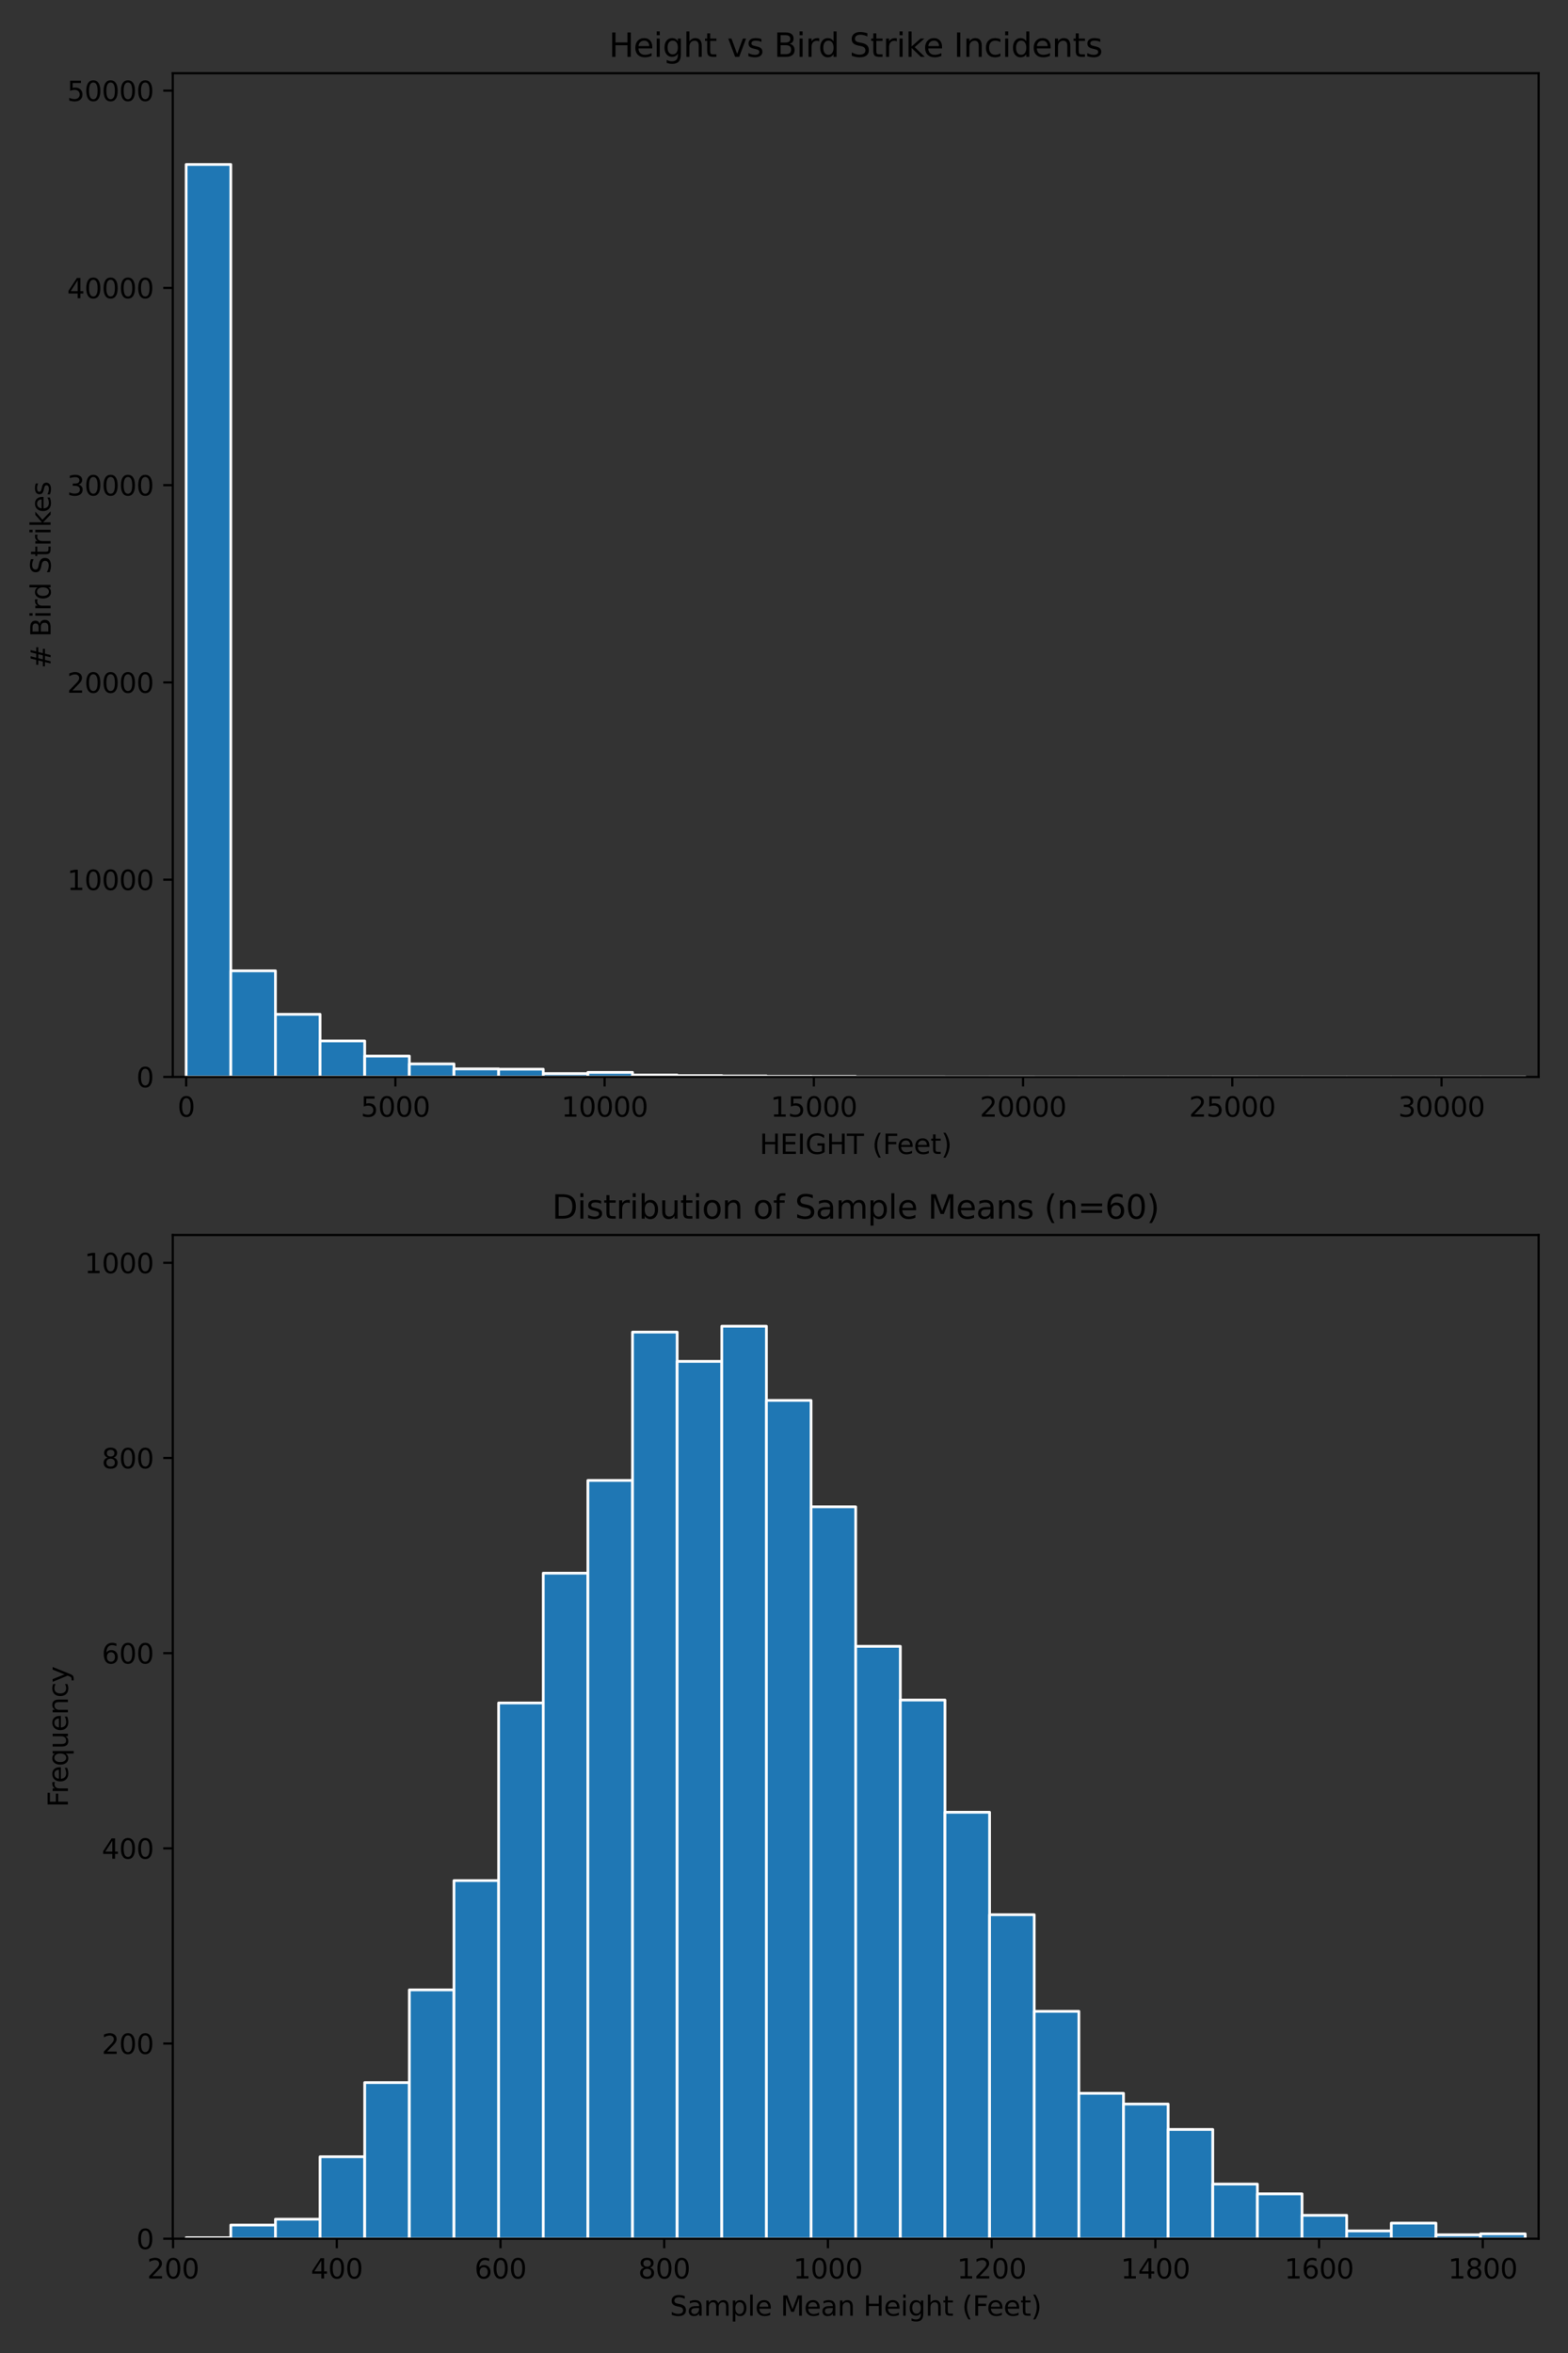 <?xml version="1.0" encoding="utf-8" standalone="no"?>
<!DOCTYPE svg PUBLIC "-//W3C//DTD SVG 1.1//EN"
  "http://www.w3.org/Graphics/SVG/1.1/DTD/svg11.dtd">
<svg xmlns:xlink="http://www.w3.org/1999/xlink" width="576pt" height="864pt" viewBox="0 0 576 864" xmlns="http://www.w3.org/2000/svg" version="1.1">
 <rect x="0" y="0" width="576" height="864" fill="#333333" stroke="none"/>
 <defs>
  <style type="text/css">*{stroke-linejoin: round; stroke-linecap: butt}</style>
 </defs>
 <g id="figure_1">
  <g id="patch_1">
   <path d="M 0 864 
L 576 864 
L 576 0 
L 0 0 
L 0 864 
z
" style="fill: none"/>
  </g>
  <g id="axes_1">
   <g id="patch_2">
    <path d="M 63.47 395.44 
L 565.2 395.44 
L 565.2 26.88 
L 63.47 26.88 
L 63.47 395.44 
z
" style="fill: none"/>
   </g>
   <g id="patch_3">
    <path d="M 68.389 395.44 
L 84.785 395.44 
L 84.785 60.385 
L 68.389 60.385 
z
" clip-path="url(#pee98571f02)" style="fill: #1f77b4; stroke: #ffffff; stroke-linejoin: miter"/>
   </g>
   <g id="patch_4">
    <path d="M 84.785 395.44 
L 101.182 395.44 
L 101.182 356.48 
L 84.785 356.48 
z
" clip-path="url(#pee98571f02)" style="fill: #1f77b4; stroke: #ffffff; stroke-linejoin: miter"/>
   </g>
   <g id="patch_5">
    <path d="M 101.182 395.44 
L 117.578 395.44 
L 117.578 372.436 
L 101.182 372.436 
z
" clip-path="url(#pee98571f02)" style="fill: #1f77b4; stroke: #ffffff; stroke-linejoin: miter"/>
   </g>
   <g id="patch_6">
    <path d="M 117.578 395.44 
L 133.975 395.44 
L 133.975 382.229 
L 117.578 382.229 
z
" clip-path="url(#pee98571f02)" style="fill: #1f77b4; stroke: #ffffff; stroke-linejoin: miter"/>
   </g>
   <g id="patch_7">
    <path d="M 133.975 395.44 
L 150.371 395.44 
L 150.371 387.791 
L 133.975 387.791 
z
" clip-path="url(#pee98571f02)" style="fill: #1f77b4; stroke: #ffffff; stroke-linejoin: miter"/>
   </g>
   <g id="patch_8">
    <path d="M 150.371 395.44 
L 166.767 395.44 
L 166.767 390.66 
L 150.371 390.66 
z
" clip-path="url(#pee98571f02)" style="fill: #1f77b4; stroke: #ffffff; stroke-linejoin: miter"/>
   </g>
   <g id="patch_9">
    <path d="M 166.767 395.44 
L 183.164 395.44 
L 183.164 392.492 
L 166.767 392.492 
z
" clip-path="url(#pee98571f02)" style="fill: #1f77b4; stroke: #ffffff; stroke-linejoin: miter"/>
   </g>
   <g id="patch_10">
    <path d="M 183.164 395.44 
L 199.56 395.44 
L 199.56 392.593 
L 183.164 392.593 
z
" clip-path="url(#pee98571f02)" style="fill: #1f77b4; stroke: #ffffff; stroke-linejoin: miter"/>
   </g>
   <g id="patch_11">
    <path d="M 199.56 395.44 
L 215.957 395.44 
L 215.957 394.209 
L 199.56 394.209 
z
" clip-path="url(#pee98571f02)" style="fill: #1f77b4; stroke: #ffffff; stroke-linejoin: miter"/>
   </g>
   <g id="patch_12">
    <path d="M 215.957 395.44 
L 232.353 395.44 
L 232.353 393.774 
L 215.957 393.774 
z
" clip-path="url(#pee98571f02)" style="fill: #1f77b4; stroke: #ffffff; stroke-linejoin: miter"/>
   </g>
   <g id="patch_13">
    <path d="M 232.353 395.44 
L 248.749 395.44 
L 248.749 394.737 
L 232.353 394.737 
z
" clip-path="url(#pee98571f02)" style="fill: #1f77b4; stroke: #ffffff; stroke-linejoin: miter"/>
   </g>
   <g id="patch_14">
    <path d="M 248.749 395.44 
L 265.146 395.44 
L 265.146 394.947 
L 248.749 394.947 
z
" clip-path="url(#pee98571f02)" style="fill: #1f77b4; stroke: #ffffff; stroke-linejoin: miter"/>
   </g>
   <g id="patch_15">
    <path d="M 265.146 395.44 
L 281.542 395.44 
L 281.542 395.078 
L 265.146 395.078 
z
" clip-path="url(#pee98571f02)" style="fill: #1f77b4; stroke: #ffffff; stroke-linejoin: miter"/>
   </g>
   <g id="patch_16">
    <path d="M 281.542 395.44 
L 297.939 395.44 
L 297.939 395.215 
L 281.542 395.215 
z
" clip-path="url(#pee98571f02)" style="fill: #1f77b4; stroke: #ffffff; stroke-linejoin: miter"/>
   </g>
   <g id="patch_17">
    <path d="M 297.939 395.44 
L 314.335 395.44 
L 314.335 395.259 
L 297.939 395.259 
z
" clip-path="url(#pee98571f02)" style="fill: #1f77b4; stroke: #ffffff; stroke-linejoin: miter"/>
   </g>
   <g id="patch_18">
    <path d="M 314.335 395.44 
L 330.731 395.44 
L 330.731 395.397 
L 314.335 395.397 
z
" clip-path="url(#pee98571f02)" style="fill: #1f77b4; stroke: #ffffff; stroke-linejoin: miter"/>
   </g>
   <g id="patch_19">
    <path d="M 330.731 395.44 
L 347.128 395.44 
L 347.128 395.397 
L 330.731 395.397 
z
" clip-path="url(#pee98571f02)" style="fill: #1f77b4; stroke: #ffffff; stroke-linejoin: miter"/>
   </g>
   <g id="patch_20">
    <path d="M 347.128 395.44 
L 363.524 395.44 
L 363.524 395.418 
L 347.128 395.418 
z
" clip-path="url(#pee98571f02)" style="fill: #1f77b4; stroke: #ffffff; stroke-linejoin: miter"/>
   </g>
   <g id="patch_21">
    <path d="M 363.524 395.44 
L 379.921 395.44 
L 379.921 395.411 
L 363.524 395.411 
z
" clip-path="url(#pee98571f02)" style="fill: #1f77b4; stroke: #ffffff; stroke-linejoin: miter"/>
   </g>
   <g id="patch_22">
    <path d="M 379.921 395.44 
L 396.317 395.44 
L 396.317 395.433 
L 379.921 395.433 
z
" clip-path="url(#pee98571f02)" style="fill: #1f77b4; stroke: #ffffff; stroke-linejoin: miter"/>
   </g>
   <g id="patch_23">
    <path d="M 396.317 395.44 
L 412.713 395.44 
L 412.713 395.433 
L 396.317 395.433 
z
" clip-path="url(#pee98571f02)" style="fill: #1f77b4; stroke: #ffffff; stroke-linejoin: miter"/>
   </g>
   <g id="patch_24">
    <path d="M 412.713 395.44 
L 429.11 395.44 
L 429.11 395.433 
L 412.713 395.433 
z
" clip-path="url(#pee98571f02)" style="fill: #1f77b4; stroke: #ffffff; stroke-linejoin: miter"/>
   </g>
   <g id="patch_25">
    <path d="M 429.11 395.44 
L 445.506 395.44 
L 445.506 395.44 
L 429.11 395.44 
z
" clip-path="url(#pee98571f02)" style="fill: #1f77b4; stroke: #ffffff; stroke-linejoin: miter"/>
   </g>
   <g id="patch_26">
    <path d="M 445.506 395.44 
L 461.903 395.44 
L 461.903 395.426 
L 445.506 395.426 
z
" clip-path="url(#pee98571f02)" style="fill: #1f77b4; stroke: #ffffff; stroke-linejoin: miter"/>
   </g>
   <g id="patch_27">
    <path d="M 461.903 395.44 
L 478.299 395.44 
L 478.299 395.44 
L 461.903 395.44 
z
" clip-path="url(#pee98571f02)" style="fill: #1f77b4; stroke: #ffffff; stroke-linejoin: miter"/>
   </g>
   <g id="patch_28">
    <path d="M 478.299 395.44 
L 494.695 395.44 
L 494.695 395.44 
L 478.299 395.44 
z
" clip-path="url(#pee98571f02)" style="fill: #1f77b4; stroke: #ffffff; stroke-linejoin: miter"/>
   </g>
   <g id="patch_29">
    <path d="M 494.695 395.44 
L 511.092 395.44 
L 511.092 395.44 
L 494.695 395.44 
z
" clip-path="url(#pee98571f02)" style="fill: #1f77b4; stroke: #ffffff; stroke-linejoin: miter"/>
   </g>
   <g id="patch_30">
    <path d="M 511.092 395.44 
L 527.488 395.44 
L 527.488 395.433 
L 511.092 395.433 
z
" clip-path="url(#pee98571f02)" style="fill: #1f77b4; stroke: #ffffff; stroke-linejoin: miter"/>
   </g>
   <g id="patch_31">
    <path d="M 527.488 395.44 
L 543.885 395.44 
L 543.885 395.433 
L 527.488 395.433 
z
" clip-path="url(#pee98571f02)" style="fill: #1f77b4; stroke: #ffffff; stroke-linejoin: miter"/>
   </g>
   <g id="patch_32">
    <path d="M 543.885 395.44 
L 560.281 395.44 
L 560.281 395.433 
L 543.885 395.433 
z
" clip-path="url(#pee98571f02)" style="fill: #1f77b4; stroke: #ffffff; stroke-linejoin: miter"/>
   </g>
   <g id="matplotlib.axis_1">
    <g id="xtick_1">
     <g id="line2d_1">
      <defs>
       <path id="mdfc1226ad2" d="M 0 0 
L 0 3.5 
" style="stroke: #000000; stroke-width: 0.8"/>
      </defs>
      <g>
       <use xlink:href="#mdfc1226ad2" x="68.389" y="395.44" style="stroke: #000000; stroke-width: 0.8"/>
      </g>
     </g>
     <g id="text_1">
      <!-- 0 -->
      <g transform="translate(65.208 410.038) scale(0.1 -0.1)">
       <defs>
        <path id="DejaVuSans-30" d="M 2034 4250 
Q 1547 4250 1301 3770 
Q 1056 3291 1056 2328 
Q 1056 1369 1301 889 
Q 1547 409 2034 409 
Q 2525 409 2770 889 
Q 3016 1369 3016 2328 
Q 3016 3291 2770 3770 
Q 2525 4250 2034 4250 
z
M 2034 4750 
Q 2819 4750 3233 4129 
Q 3647 3509 3647 2328 
Q 3647 1150 3233 529 
Q 2819 -91 2034 -91 
Q 1250 -91 836 529 
Q 422 1150 422 2328 
Q 422 3509 836 4129 
Q 1250 4750 2034 4750 
z
" transform="scale(0.016)"/>
       </defs>
       <use xlink:href="#DejaVuSans-30"/>
      </g>
     </g>
    </g>
    <g id="xtick_2">
     <g id="line2d_2">
      <g>
       <use xlink:href="#mdfc1226ad2" x="145.247" y="395.44" style="stroke: #000000; stroke-width: 0.8"/>
      </g>
     </g>
     <g id="text_2">
      <!-- 5000 -->
      <g transform="translate(132.522 410.038) scale(0.1 -0.1)">
       <defs>
        <path id="DejaVuSans-35" d="M 691 4666 
L 3169 4666 
L 3169 4134 
L 1269 4134 
L 1269 2991 
Q 1406 3038 1543 3061 
Q 1681 3084 1819 3084 
Q 2600 3084 3056 2656 
Q 3513 2228 3513 1497 
Q 3513 744 3044 326 
Q 2575 -91 1722 -91 
Q 1428 -91 1123 -41 
Q 819 9 494 109 
L 494 744 
Q 775 591 1075 516 
Q 1375 441 1709 441 
Q 2250 441 2565 725 
Q 2881 1009 2881 1497 
Q 2881 1984 2565 2268 
Q 2250 2553 1709 2553 
Q 1456 2553 1204 2497 
Q 953 2441 691 2322 
L 691 4666 
z
" transform="scale(0.016)"/>
       </defs>
       <use xlink:href="#DejaVuSans-35"/>
       <use xlink:href="#DejaVuSans-30" transform="translate(63.623 0)"/>
       <use xlink:href="#DejaVuSans-30" transform="translate(127.246 0)"/>
       <use xlink:href="#DejaVuSans-30" transform="translate(190.869 0)"/>
      </g>
     </g>
    </g>
    <g id="xtick_3">
     <g id="line2d_3">
      <g>
       <use xlink:href="#mdfc1226ad2" x="222.105" y="395.44" style="stroke: #000000; stroke-width: 0.8"/>
      </g>
     </g>
     <g id="text_3">
      <!-- 10000 -->
      <g transform="translate(206.199 410.038) scale(0.1 -0.1)">
       <defs>
        <path id="DejaVuSans-31" d="M 794 531 
L 1825 531 
L 1825 4091 
L 703 3866 
L 703 4441 
L 1819 4666 
L 2450 4666 
L 2450 531 
L 3481 531 
L 3481 0 
L 794 0 
L 794 531 
z
" transform="scale(0.016)"/>
       </defs>
       <use xlink:href="#DejaVuSans-31"/>
       <use xlink:href="#DejaVuSans-30" transform="translate(63.623 0)"/>
       <use xlink:href="#DejaVuSans-30" transform="translate(127.246 0)"/>
       <use xlink:href="#DejaVuSans-30" transform="translate(190.869 0)"/>
       <use xlink:href="#DejaVuSans-30" transform="translate(254.492 0)"/>
      </g>
     </g>
    </g>
    <g id="xtick_4">
     <g id="line2d_4">
      <g>
       <use xlink:href="#mdfc1226ad2" x="298.963" y="395.44" style="stroke: #000000; stroke-width: 0.8"/>
      </g>
     </g>
     <g id="text_4">
      <!-- 15000 -->
      <g transform="translate(283.057 410.038) scale(0.1 -0.1)">
       <use xlink:href="#DejaVuSans-31"/>
       <use xlink:href="#DejaVuSans-35" transform="translate(63.623 0)"/>
       <use xlink:href="#DejaVuSans-30" transform="translate(127.246 0)"/>
       <use xlink:href="#DejaVuSans-30" transform="translate(190.869 0)"/>
       <use xlink:href="#DejaVuSans-30" transform="translate(254.492 0)"/>
      </g>
     </g>
    </g>
    <g id="xtick_5">
     <g id="line2d_5">
      <g>
       <use xlink:href="#mdfc1226ad2" x="375.822" y="395.44" style="stroke: #000000; stroke-width: 0.8"/>
      </g>
     </g>
     <g id="text_5">
      <!-- 20000 -->
      <g transform="translate(359.915 410.038) scale(0.1 -0.1)">
       <defs>
        <path id="DejaVuSans-32" d="M 1228 531 
L 3431 531 
L 3431 0 
L 469 0 
L 469 531 
Q 828 903 1448 1529 
Q 2069 2156 2228 2338 
Q 2531 2678 2651 2914 
Q 2772 3150 2772 3378 
Q 2772 3750 2511 3984 
Q 2250 4219 1831 4219 
Q 1534 4219 1204 4116 
Q 875 4013 500 3803 
L 500 4441 
Q 881 4594 1212 4672 
Q 1544 4750 1819 4750 
Q 2544 4750 2975 4387 
Q 3406 4025 3406 3419 
Q 3406 3131 3298 2873 
Q 3191 2616 2906 2266 
Q 2828 2175 2409 1742 
Q 1991 1309 1228 531 
z
" transform="scale(0.016)"/>
       </defs>
       <use xlink:href="#DejaVuSans-32"/>
       <use xlink:href="#DejaVuSans-30" transform="translate(63.623 0)"/>
       <use xlink:href="#DejaVuSans-30" transform="translate(127.246 0)"/>
       <use xlink:href="#DejaVuSans-30" transform="translate(190.869 0)"/>
       <use xlink:href="#DejaVuSans-30" transform="translate(254.492 0)"/>
      </g>
     </g>
    </g>
    <g id="xtick_6">
     <g id="line2d_6">
      <g>
       <use xlink:href="#mdfc1226ad2" x="452.68" y="395.44" style="stroke: #000000; stroke-width: 0.8"/>
      </g>
     </g>
     <g id="text_6">
      <!-- 25000 -->
      <g transform="translate(436.773 410.038) scale(0.1 -0.1)">
       <use xlink:href="#DejaVuSans-32"/>
       <use xlink:href="#DejaVuSans-35" transform="translate(63.623 0)"/>
       <use xlink:href="#DejaVuSans-30" transform="translate(127.246 0)"/>
       <use xlink:href="#DejaVuSans-30" transform="translate(190.869 0)"/>
       <use xlink:href="#DejaVuSans-30" transform="translate(254.492 0)"/>
      </g>
     </g>
    </g>
    <g id="xtick_7">
     <g id="line2d_7">
      <g>
       <use xlink:href="#mdfc1226ad2" x="529.538" y="395.44" style="stroke: #000000; stroke-width: 0.8"/>
      </g>
     </g>
     <g id="text_7">
      <!-- 30000 -->
      <g transform="translate(513.632 410.038) scale(0.1 -0.1)">
       <defs>
        <path id="DejaVuSans-33" d="M 2597 2516 
Q 3050 2419 3304 2112 
Q 3559 1806 3559 1356 
Q 3559 666 3084 287 
Q 2609 -91 1734 -91 
Q 1441 -91 1130 -33 
Q 819 25 488 141 
L 488 750 
Q 750 597 1062 519 
Q 1375 441 1716 441 
Q 2309 441 2620 675 
Q 2931 909 2931 1356 
Q 2931 1769 2642 2001 
Q 2353 2234 1838 2234 
L 1294 2234 
L 1294 2753 
L 1863 2753 
Q 2328 2753 2575 2939 
Q 2822 3125 2822 3475 
Q 2822 3834 2567 4026 
Q 2313 4219 1838 4219 
Q 1578 4219 1281 4162 
Q 984 4106 628 3988 
L 628 4550 
Q 988 4650 1302 4700 
Q 1616 4750 1894 4750 
Q 2613 4750 3031 4423 
Q 3450 4097 3450 3541 
Q 3450 3153 3228 2886 
Q 3006 2619 2597 2516 
z
" transform="scale(0.016)"/>
       </defs>
       <use xlink:href="#DejaVuSans-33"/>
       <use xlink:href="#DejaVuSans-30" transform="translate(63.623 0)"/>
       <use xlink:href="#DejaVuSans-30" transform="translate(127.246 0)"/>
       <use xlink:href="#DejaVuSans-30" transform="translate(190.869 0)"/>
       <use xlink:href="#DejaVuSans-30" transform="translate(254.492 0)"/>
      </g>
     </g>
    </g>
    <g id="text_8">
     <!-- HEIGHT (Feet) -->
     <g transform="translate(279.048 423.717) scale(0.1 -0.1)">
      <defs>
       <path id="DejaVuSans-48" d="M 628 4666 
L 1259 4666 
L 1259 2753 
L 3553 2753 
L 3553 4666 
L 4184 4666 
L 4184 0 
L 3553 0 
L 3553 2222 
L 1259 2222 
L 1259 0 
L 628 0 
L 628 4666 
z
" transform="scale(0.016)"/>
       <path id="DejaVuSans-45" d="M 628 4666 
L 3578 4666 
L 3578 4134 
L 1259 4134 
L 1259 2753 
L 3481 2753 
L 3481 2222 
L 1259 2222 
L 1259 531 
L 3634 531 
L 3634 0 
L 628 0 
L 628 4666 
z
" transform="scale(0.016)"/>
       <path id="DejaVuSans-49" d="M 628 4666 
L 1259 4666 
L 1259 0 
L 628 0 
L 628 4666 
z
" transform="scale(0.016)"/>
       <path id="DejaVuSans-47" d="M 3809 666 
L 3809 1919 
L 2778 1919 
L 2778 2438 
L 4434 2438 
L 4434 434 
Q 4069 175 3628 42 
Q 3188 -91 2688 -91 
Q 1594 -91 976 548 
Q 359 1188 359 2328 
Q 359 3472 976 4111 
Q 1594 4750 2688 4750 
Q 3144 4750 3555 4637 
Q 3966 4525 4313 4306 
L 4313 3634 
Q 3963 3931 3569 4081 
Q 3175 4231 2741 4231 
Q 1884 4231 1454 3753 
Q 1025 3275 1025 2328 
Q 1025 1384 1454 906 
Q 1884 428 2741 428 
Q 3075 428 3337 486 
Q 3600 544 3809 666 
z
" transform="scale(0.016)"/>
       <path id="DejaVuSans-54" d="M -19 4666 
L 3928 4666 
L 3928 4134 
L 2272 4134 
L 2272 0 
L 1638 0 
L 1638 4134 
L -19 4134 
L -19 4666 
z
" transform="scale(0.016)"/>
       <path id="DejaVuSans-20" transform="scale(0.016)"/>
       <path id="DejaVuSans-28" d="M 1984 4856 
Q 1566 4138 1362 3434 
Q 1159 2731 1159 2009 
Q 1159 1288 1364 580 
Q 1569 -128 1984 -844 
L 1484 -844 
Q 1016 -109 783 600 
Q 550 1309 550 2009 
Q 550 2706 781 3412 
Q 1013 4119 1484 4856 
L 1984 4856 
z
" transform="scale(0.016)"/>
       <path id="DejaVuSans-46" d="M 628 4666 
L 3309 4666 
L 3309 4134 
L 1259 4134 
L 1259 2759 
L 3109 2759 
L 3109 2228 
L 1259 2228 
L 1259 0 
L 628 0 
L 628 4666 
z
" transform="scale(0.016)"/>
       <path id="DejaVuSans-65" d="M 3597 1894 
L 3597 1613 
L 953 1613 
Q 991 1019 1311 708 
Q 1631 397 2203 397 
Q 2534 397 2845 478 
Q 3156 559 3463 722 
L 3463 178 
Q 3153 47 2828 -22 
Q 2503 -91 2169 -91 
Q 1331 -91 842 396 
Q 353 884 353 1716 
Q 353 2575 817 3079 
Q 1281 3584 2069 3584 
Q 2775 3584 3186 3129 
Q 3597 2675 3597 1894 
z
M 3022 2063 
Q 3016 2534 2758 2815 
Q 2500 3097 2075 3097 
Q 1594 3097 1305 2825 
Q 1016 2553 972 2059 
L 3022 2063 
z
" transform="scale(0.016)"/>
       <path id="DejaVuSans-74" d="M 1172 4494 
L 1172 3500 
L 2356 3500 
L 2356 3053 
L 1172 3053 
L 1172 1153 
Q 1172 725 1289 603 
Q 1406 481 1766 481 
L 2356 481 
L 2356 0 
L 1766 0 
Q 1100 0 847 248 
Q 594 497 594 1153 
L 594 3053 
L 172 3053 
L 172 3500 
L 594 3500 
L 594 4494 
L 1172 4494 
z
" transform="scale(0.016)"/>
       <path id="DejaVuSans-29" d="M 513 4856 
L 1013 4856 
Q 1481 4119 1714 3412 
Q 1947 2706 1947 2009 
Q 1947 1309 1714 600 
Q 1481 -109 1013 -844 
L 513 -844 
Q 928 -128 1133 580 
Q 1338 1288 1338 2009 
Q 1338 2731 1133 3434 
Q 928 4138 513 4856 
z
" transform="scale(0.016)"/>
      </defs>
      <use xlink:href="#DejaVuSans-48"/>
      <use xlink:href="#DejaVuSans-45" transform="translate(75.195 0)"/>
      <use xlink:href="#DejaVuSans-49" transform="translate(138.379 0)"/>
      <use xlink:href="#DejaVuSans-47" transform="translate(167.871 0)"/>
      <use xlink:href="#DejaVuSans-48" transform="translate(245.361 0)"/>
      <use xlink:href="#DejaVuSans-54" transform="translate(320.557 0)"/>
      <use xlink:href="#DejaVuSans-20" transform="translate(381.641 0)"/>
      <use xlink:href="#DejaVuSans-28" transform="translate(413.428 0)"/>
      <use xlink:href="#DejaVuSans-46" transform="translate(452.441 0)"/>
      <use xlink:href="#DejaVuSans-65" transform="translate(504.461 0)"/>
      <use xlink:href="#DejaVuSans-65" transform="translate(565.984 0)"/>
      <use xlink:href="#DejaVuSans-74" transform="translate(627.508 0)"/>
      <use xlink:href="#DejaVuSans-29" transform="translate(666.717 0)"/>
     </g>
    </g>
   </g>
   <g id="matplotlib.axis_2">
    <g id="ytick_1">
     <g id="line2d_8">
      <defs>
       <path id="m07a2ae93a4" d="M 0 0 
L -3.5 0 
" style="stroke: #000000; stroke-width: 0.8"/>
      </defs>
      <g>
       <use xlink:href="#m07a2ae93a4" x="63.47" y="395.44" style="stroke: #000000; stroke-width: 0.8"/>
      </g>
     </g>
     <g id="text_9">
      <!-- 0 -->
      <g transform="translate(50.108 399.239) scale(0.1 -0.1)">
       <use xlink:href="#DejaVuSans-30"/>
      </g>
     </g>
    </g>
    <g id="ytick_2">
     <g id="line2d_9">
      <g>
       <use xlink:href="#m07a2ae93a4" x="63.47" y="323.01" style="stroke: #000000; stroke-width: 0.8"/>
      </g>
     </g>
     <g id="text_10">
      <!-- 10000 -->
      <g transform="translate(24.657 326.809) scale(0.1 -0.1)">
       <use xlink:href="#DejaVuSans-31"/>
       <use xlink:href="#DejaVuSans-30" transform="translate(63.623 0)"/>
       <use xlink:href="#DejaVuSans-30" transform="translate(127.246 0)"/>
       <use xlink:href="#DejaVuSans-30" transform="translate(190.869 0)"/>
       <use xlink:href="#DejaVuSans-30" transform="translate(254.492 0)"/>
      </g>
     </g>
    </g>
    <g id="ytick_3">
     <g id="line2d_10">
      <g>
       <use xlink:href="#m07a2ae93a4" x="63.47" y="250.58" style="stroke: #000000; stroke-width: 0.8"/>
      </g>
     </g>
     <g id="text_11">
      <!-- 20000 -->
      <g transform="translate(24.657 254.379) scale(0.1 -0.1)">
       <use xlink:href="#DejaVuSans-32"/>
       <use xlink:href="#DejaVuSans-30" transform="translate(63.623 0)"/>
       <use xlink:href="#DejaVuSans-30" transform="translate(127.246 0)"/>
       <use xlink:href="#DejaVuSans-30" transform="translate(190.869 0)"/>
       <use xlink:href="#DejaVuSans-30" transform="translate(254.492 0)"/>
      </g>
     </g>
    </g>
    <g id="ytick_4">
     <g id="line2d_11">
      <g>
       <use xlink:href="#m07a2ae93a4" x="63.47" y="178.15" style="stroke: #000000; stroke-width: 0.8"/>
      </g>
     </g>
     <g id="text_12">
      <!-- 30000 -->
      <g transform="translate(24.657 181.949) scale(0.1 -0.1)">
       <use xlink:href="#DejaVuSans-33"/>
       <use xlink:href="#DejaVuSans-30" transform="translate(63.623 0)"/>
       <use xlink:href="#DejaVuSans-30" transform="translate(127.246 0)"/>
       <use xlink:href="#DejaVuSans-30" transform="translate(190.869 0)"/>
       <use xlink:href="#DejaVuSans-30" transform="translate(254.492 0)"/>
      </g>
     </g>
    </g>
    <g id="ytick_5">
     <g id="line2d_12">
      <g>
       <use xlink:href="#m07a2ae93a4" x="63.47" y="105.719" style="stroke: #000000; stroke-width: 0.8"/>
      </g>
     </g>
     <g id="text_13">
      <!-- 40000 -->
      <g transform="translate(24.657 109.519) scale(0.1 -0.1)">
       <defs>
        <path id="DejaVuSans-34" d="M 2419 4116 
L 825 1625 
L 2419 1625 
L 2419 4116 
z
M 2253 4666 
L 3047 4666 
L 3047 1625 
L 3713 1625 
L 3713 1100 
L 3047 1100 
L 3047 0 
L 2419 0 
L 2419 1100 
L 313 1100 
L 313 1709 
L 2253 4666 
z
" transform="scale(0.016)"/>
       </defs>
       <use xlink:href="#DejaVuSans-34"/>
       <use xlink:href="#DejaVuSans-30" transform="translate(63.623 0)"/>
       <use xlink:href="#DejaVuSans-30" transform="translate(127.246 0)"/>
       <use xlink:href="#DejaVuSans-30" transform="translate(190.869 0)"/>
       <use xlink:href="#DejaVuSans-30" transform="translate(254.492 0)"/>
      </g>
     </g>
    </g>
    <g id="ytick_6">
     <g id="line2d_13">
      <g>
       <use xlink:href="#m07a2ae93a4" x="63.47" y="33.289" style="stroke: #000000; stroke-width: 0.8"/>
      </g>
     </g>
     <g id="text_14">
      <!-- 50000 -->
      <g transform="translate(24.657 37.089) scale(0.1 -0.1)">
       <use xlink:href="#DejaVuSans-35"/>
       <use xlink:href="#DejaVuSans-30" transform="translate(63.623 0)"/>
       <use xlink:href="#DejaVuSans-30" transform="translate(127.246 0)"/>
       <use xlink:href="#DejaVuSans-30" transform="translate(190.869 0)"/>
       <use xlink:href="#DejaVuSans-30" transform="translate(254.492 0)"/>
      </g>
     </g>
    </g>
    <g id="text_15">
     <!-- # Bird Strikes -->
     <g transform="translate(18.578 245.464) rotate(-90) scale(0.1 -0.1)">
      <defs>
       <path id="DejaVuSans-23" d="M 3272 2816 
L 2363 2816 
L 2100 1772 
L 3016 1772 
L 3272 2816 
z
M 2803 4594 
L 2478 3297 
L 3391 3297 
L 3719 4594 
L 4219 4594 
L 3897 3297 
L 4872 3297 
L 4872 2816 
L 3775 2816 
L 3519 1772 
L 4513 1772 
L 4513 1294 
L 3397 1294 
L 3072 0 
L 2572 0 
L 2894 1294 
L 1978 1294 
L 1656 0 
L 1153 0 
L 1478 1294 
L 494 1294 
L 494 1772 
L 1594 1772 
L 1856 2816 
L 850 2816 
L 850 3297 
L 1978 3297 
L 2297 4594 
L 2803 4594 
z
" transform="scale(0.016)"/>
       <path id="DejaVuSans-42" d="M 1259 2228 
L 1259 519 
L 2272 519 
Q 2781 519 3026 730 
Q 3272 941 3272 1375 
Q 3272 1813 3026 2020 
Q 2781 2228 2272 2228 
L 1259 2228 
z
M 1259 4147 
L 1259 2741 
L 2194 2741 
Q 2656 2741 2882 2914 
Q 3109 3088 3109 3444 
Q 3109 3797 2882 3972 
Q 2656 4147 2194 4147 
L 1259 4147 
z
M 628 4666 
L 2241 4666 
Q 2963 4666 3353 4366 
Q 3744 4066 3744 3513 
Q 3744 3084 3544 2831 
Q 3344 2578 2956 2516 
Q 3422 2416 3680 2098 
Q 3938 1781 3938 1306 
Q 3938 681 3513 340 
Q 3088 0 2303 0 
L 628 0 
L 628 4666 
z
" transform="scale(0.016)"/>
       <path id="DejaVuSans-69" d="M 603 3500 
L 1178 3500 
L 1178 0 
L 603 0 
L 603 3500 
z
M 603 4863 
L 1178 4863 
L 1178 4134 
L 603 4134 
L 603 4863 
z
" transform="scale(0.016)"/>
       <path id="DejaVuSans-72" d="M 2631 2963 
Q 2534 3019 2420 3045 
Q 2306 3072 2169 3072 
Q 1681 3072 1420 2755 
Q 1159 2438 1159 1844 
L 1159 0 
L 581 0 
L 581 3500 
L 1159 3500 
L 1159 2956 
Q 1341 3275 1631 3429 
Q 1922 3584 2338 3584 
Q 2397 3584 2469 3576 
Q 2541 3569 2628 3553 
L 2631 2963 
z
" transform="scale(0.016)"/>
       <path id="DejaVuSans-64" d="M 2906 2969 
L 2906 4863 
L 3481 4863 
L 3481 0 
L 2906 0 
L 2906 525 
Q 2725 213 2448 61 
Q 2172 -91 1784 -91 
Q 1150 -91 751 415 
Q 353 922 353 1747 
Q 353 2572 751 3078 
Q 1150 3584 1784 3584 
Q 2172 3584 2448 3432 
Q 2725 3281 2906 2969 
z
M 947 1747 
Q 947 1113 1208 752 
Q 1469 391 1925 391 
Q 2381 391 2643 752 
Q 2906 1113 2906 1747 
Q 2906 2381 2643 2742 
Q 2381 3103 1925 3103 
Q 1469 3103 1208 2742 
Q 947 2381 947 1747 
z
" transform="scale(0.016)"/>
       <path id="DejaVuSans-53" d="M 3425 4513 
L 3425 3897 
Q 3066 4069 2747 4153 
Q 2428 4238 2131 4238 
Q 1616 4238 1336 4038 
Q 1056 3838 1056 3469 
Q 1056 3159 1242 3001 
Q 1428 2844 1947 2747 
L 2328 2669 
Q 3034 2534 3370 2195 
Q 3706 1856 3706 1288 
Q 3706 609 3251 259 
Q 2797 -91 1919 -91 
Q 1588 -91 1214 -16 
Q 841 59 441 206 
L 441 856 
Q 825 641 1194 531 
Q 1563 422 1919 422 
Q 2459 422 2753 634 
Q 3047 847 3047 1241 
Q 3047 1584 2836 1778 
Q 2625 1972 2144 2069 
L 1759 2144 
Q 1053 2284 737 2584 
Q 422 2884 422 3419 
Q 422 4038 858 4394 
Q 1294 4750 2059 4750 
Q 2388 4750 2728 4690 
Q 3069 4631 3425 4513 
z
" transform="scale(0.016)"/>
       <path id="DejaVuSans-6b" d="M 581 4863 
L 1159 4863 
L 1159 1991 
L 2875 3500 
L 3609 3500 
L 1753 1863 
L 3688 0 
L 2938 0 
L 1159 1709 
L 1159 0 
L 581 0 
L 581 4863 
z
" transform="scale(0.016)"/>
       <path id="DejaVuSans-73" d="M 2834 3397 
L 2834 2853 
Q 2591 2978 2328 3040 
Q 2066 3103 1784 3103 
Q 1356 3103 1142 2972 
Q 928 2841 928 2578 
Q 928 2378 1081 2264 
Q 1234 2150 1697 2047 
L 1894 2003 
Q 2506 1872 2764 1633 
Q 3022 1394 3022 966 
Q 3022 478 2636 193 
Q 2250 -91 1575 -91 
Q 1294 -91 989 -36 
Q 684 19 347 128 
L 347 722 
Q 666 556 975 473 
Q 1284 391 1588 391 
Q 1994 391 2212 530 
Q 2431 669 2431 922 
Q 2431 1156 2273 1281 
Q 2116 1406 1581 1522 
L 1381 1569 
Q 847 1681 609 1914 
Q 372 2147 372 2553 
Q 372 3047 722 3315 
Q 1072 3584 1716 3584 
Q 2034 3584 2315 3537 
Q 2597 3491 2834 3397 
z
" transform="scale(0.016)"/>
      </defs>
      <use xlink:href="#DejaVuSans-23"/>
      <use xlink:href="#DejaVuSans-20" transform="translate(83.789 0)"/>
      <use xlink:href="#DejaVuSans-42" transform="translate(115.576 0)"/>
      <use xlink:href="#DejaVuSans-69" transform="translate(184.18 0)"/>
      <use xlink:href="#DejaVuSans-72" transform="translate(211.963 0)"/>
      <use xlink:href="#DejaVuSans-64" transform="translate(251.326 0)"/>
      <use xlink:href="#DejaVuSans-20" transform="translate(314.803 0)"/>
      <use xlink:href="#DejaVuSans-53" transform="translate(346.59 0)"/>
      <use xlink:href="#DejaVuSans-74" transform="translate(410.066 0)"/>
      <use xlink:href="#DejaVuSans-72" transform="translate(449.275 0)"/>
      <use xlink:href="#DejaVuSans-69" transform="translate(490.389 0)"/>
      <use xlink:href="#DejaVuSans-6b" transform="translate(518.172 0)"/>
      <use xlink:href="#DejaVuSans-65" transform="translate(572.457 0)"/>
      <use xlink:href="#DejaVuSans-73" transform="translate(633.98 0)"/>
     </g>
    </g>
   </g>
   <g id="patch_33">
    <path d="M 63.47 395.44 
L 63.47 26.88 
" style="fill: none; stroke: #000000; stroke-width: 0.8; stroke-linejoin: miter; stroke-linecap: square"/>
   </g>
   <g id="patch_34">
    <path d="M 565.2 395.44 
L 565.2 26.88 
" style="fill: none; stroke: #000000; stroke-width: 0.8; stroke-linejoin: miter; stroke-linecap: square"/>
   </g>
   <g id="patch_35">
    <path d="M 63.47 395.44 
L 565.2 395.44 
" style="fill: none; stroke: #000000; stroke-width: 0.8; stroke-linejoin: miter; stroke-linecap: square"/>
   </g>
   <g id="patch_36">
    <path d="M 63.47 26.88 
L 565.2 26.88 
" style="fill: none; stroke: #000000; stroke-width: 0.8; stroke-linejoin: miter; stroke-linecap: square"/>
   </g>
   <g id="text_16">
    <!-- Height vs Bird Strike Incidents -->
    <g transform="translate(223.679 20.88) scale(0.12 -0.12)">
     <defs>
      <path id="DejaVuSans-67" d="M 2906 1791 
Q 2906 2416 2648 2759 
Q 2391 3103 1925 3103 
Q 1463 3103 1205 2759 
Q 947 2416 947 1791 
Q 947 1169 1205 825 
Q 1463 481 1925 481 
Q 2391 481 2648 825 
Q 2906 1169 2906 1791 
z
M 3481 434 
Q 3481 -459 3084 -895 
Q 2688 -1331 1869 -1331 
Q 1566 -1331 1297 -1286 
Q 1028 -1241 775 -1147 
L 775 -588 
Q 1028 -725 1275 -790 
Q 1522 -856 1778 -856 
Q 2344 -856 2625 -561 
Q 2906 -266 2906 331 
L 2906 616 
Q 2728 306 2450 153 
Q 2172 0 1784 0 
Q 1141 0 747 490 
Q 353 981 353 1791 
Q 353 2603 747 3093 
Q 1141 3584 1784 3584 
Q 2172 3584 2450 3431 
Q 2728 3278 2906 2969 
L 2906 3500 
L 3481 3500 
L 3481 434 
z
" transform="scale(0.016)"/>
      <path id="DejaVuSans-68" d="M 3513 2113 
L 3513 0 
L 2938 0 
L 2938 2094 
Q 2938 2591 2744 2837 
Q 2550 3084 2163 3084 
Q 1697 3084 1428 2787 
Q 1159 2491 1159 1978 
L 1159 0 
L 581 0 
L 581 4863 
L 1159 4863 
L 1159 2956 
Q 1366 3272 1645 3428 
Q 1925 3584 2291 3584 
Q 2894 3584 3203 3211 
Q 3513 2838 3513 2113 
z
" transform="scale(0.016)"/>
      <path id="DejaVuSans-76" d="M 191 3500 
L 800 3500 
L 1894 563 
L 2988 3500 
L 3597 3500 
L 2284 0 
L 1503 0 
L 191 3500 
z
" transform="scale(0.016)"/>
      <path id="DejaVuSans-6e" d="M 3513 2113 
L 3513 0 
L 2938 0 
L 2938 2094 
Q 2938 2591 2744 2837 
Q 2550 3084 2163 3084 
Q 1697 3084 1428 2787 
Q 1159 2491 1159 1978 
L 1159 0 
L 581 0 
L 581 3500 
L 1159 3500 
L 1159 2956 
Q 1366 3272 1645 3428 
Q 1925 3584 2291 3584 
Q 2894 3584 3203 3211 
Q 3513 2838 3513 2113 
z
" transform="scale(0.016)"/>
      <path id="DejaVuSans-63" d="M 3122 3366 
L 3122 2828 
Q 2878 2963 2633 3030 
Q 2388 3097 2138 3097 
Q 1578 3097 1268 2742 
Q 959 2388 959 1747 
Q 959 1106 1268 751 
Q 1578 397 2138 397 
Q 2388 397 2633 464 
Q 2878 531 3122 666 
L 3122 134 
Q 2881 22 2623 -34 
Q 2366 -91 2075 -91 
Q 1284 -91 818 406 
Q 353 903 353 1747 
Q 353 2603 823 3093 
Q 1294 3584 2113 3584 
Q 2378 3584 2631 3529 
Q 2884 3475 3122 3366 
z
" transform="scale(0.016)"/>
     </defs>
     <use xlink:href="#DejaVuSans-48"/>
     <use xlink:href="#DejaVuSans-65" transform="translate(75.195 0)"/>
     <use xlink:href="#DejaVuSans-69" transform="translate(136.719 0)"/>
     <use xlink:href="#DejaVuSans-67" transform="translate(164.502 0)"/>
     <use xlink:href="#DejaVuSans-68" transform="translate(227.979 0)"/>
     <use xlink:href="#DejaVuSans-74" transform="translate(291.357 0)"/>
     <use xlink:href="#DejaVuSans-20" transform="translate(330.566 0)"/>
     <use xlink:href="#DejaVuSans-76" transform="translate(362.354 0)"/>
     <use xlink:href="#DejaVuSans-73" transform="translate(421.533 0)"/>
     <use xlink:href="#DejaVuSans-20" transform="translate(473.633 0)"/>
     <use xlink:href="#DejaVuSans-42" transform="translate(505.42 0)"/>
     <use xlink:href="#DejaVuSans-69" transform="translate(574.023 0)"/>
     <use xlink:href="#DejaVuSans-72" transform="translate(601.807 0)"/>
     <use xlink:href="#DejaVuSans-64" transform="translate(641.17 0)"/>
     <use xlink:href="#DejaVuSans-20" transform="translate(704.646 0)"/>
     <use xlink:href="#DejaVuSans-53" transform="translate(736.434 0)"/>
     <use xlink:href="#DejaVuSans-74" transform="translate(799.91 0)"/>
     <use xlink:href="#DejaVuSans-72" transform="translate(839.119 0)"/>
     <use xlink:href="#DejaVuSans-69" transform="translate(880.232 0)"/>
     <use xlink:href="#DejaVuSans-6b" transform="translate(908.016 0)"/>
     <use xlink:href="#DejaVuSans-65" transform="translate(962.301 0)"/>
     <use xlink:href="#DejaVuSans-20" transform="translate(1023.824 0)"/>
     <use xlink:href="#DejaVuSans-49" transform="translate(1055.611 0)"/>
     <use xlink:href="#DejaVuSans-6e" transform="translate(1085.104 0)"/>
     <use xlink:href="#DejaVuSans-63" transform="translate(1148.482 0)"/>
     <use xlink:href="#DejaVuSans-69" transform="translate(1203.463 0)"/>
     <use xlink:href="#DejaVuSans-64" transform="translate(1231.246 0)"/>
     <use xlink:href="#DejaVuSans-65" transform="translate(1294.723 0)"/>
     <use xlink:href="#DejaVuSans-6e" transform="translate(1356.246 0)"/>
     <use xlink:href="#DejaVuSans-74" transform="translate(1419.625 0)"/>
     <use xlink:href="#DejaVuSans-73" transform="translate(1458.834 0)"/>
    </g>
   </g>
  </g>
  <g id="axes_2">
   <g id="patch_37">
    <path d="M 63.47 822.04 
L 565.2 822.04 
L 565.2 453.48 
L 63.47 453.48 
L 63.47 822.04 
z
" style="fill: none"/>
   </g>
   <g id="patch_38">
    <path d="M 68.389 822.04 
L 84.785 822.04 
L 84.785 821.682 
L 68.389 821.682 
z
" clip-path="url(#p8cf4caf859)" style="fill: #1f77b4; stroke: #ffffff; stroke-linejoin: miter"/>
   </g>
   <g id="patch_39">
    <path d="M 84.785 822.04 
L 101.182 822.04 
L 101.182 817.023 
L 84.785 817.023 
z
" clip-path="url(#p8cf4caf859)" style="fill: #1f77b4; stroke: #ffffff; stroke-linejoin: miter"/>
   </g>
   <g id="patch_40">
    <path d="M 101.182 822.04 
L 117.578 822.04 
L 117.578 814.873 
L 101.182 814.873 
z
" clip-path="url(#p8cf4caf859)" style="fill: #1f77b4; stroke: #ffffff; stroke-linejoin: miter"/>
   </g>
   <g id="patch_41">
    <path d="M 117.578 822.04 
L 133.975 822.04 
L 133.975 791.939 
L 117.578 791.939 
z
" clip-path="url(#p8cf4caf859)" style="fill: #1f77b4; stroke: #ffffff; stroke-linejoin: miter"/>
   </g>
   <g id="patch_42">
    <path d="M 133.975 822.04 
L 150.371 822.04 
L 150.371 764.704 
L 133.975 764.704 
z
" clip-path="url(#p8cf4caf859)" style="fill: #1f77b4; stroke: #ffffff; stroke-linejoin: miter"/>
   </g>
   <g id="patch_43">
    <path d="M 150.371 822.04 
L 166.767 822.04 
L 166.767 730.661 
L 150.371 730.661 
z
" clip-path="url(#p8cf4caf859)" style="fill: #1f77b4; stroke: #ffffff; stroke-linejoin: miter"/>
   </g>
   <g id="patch_44">
    <path d="M 166.767 822.04 
L 183.164 822.04 
L 183.164 690.527 
L 166.767 690.527 
z
" clip-path="url(#p8cf4caf859)" style="fill: #1f77b4; stroke: #ffffff; stroke-linejoin: miter"/>
   </g>
   <g id="patch_45">
    <path d="M 183.164 822.04 
L 199.56 822.04 
L 199.56 625.307 
L 183.164 625.307 
z
" clip-path="url(#p8cf4caf859)" style="fill: #1f77b4; stroke: #ffffff; stroke-linejoin: miter"/>
   </g>
   <g id="patch_46">
    <path d="M 199.56 822.04 
L 215.957 822.04 
L 215.957 577.647 
L 199.56 577.647 
z
" clip-path="url(#p8cf4caf859)" style="fill: #1f77b4; stroke: #ffffff; stroke-linejoin: miter"/>
   </g>
   <g id="patch_47">
    <path d="M 215.957 822.04 
L 232.353 822.04 
L 232.353 543.604 
L 215.957 543.604 
z
" clip-path="url(#p8cf4caf859)" style="fill: #1f77b4; stroke: #ffffff; stroke-linejoin: miter"/>
   </g>
   <g id="patch_48">
    <path d="M 232.353 822.04 
L 248.749 822.04 
L 248.749 489.136 
L 232.353 489.136 
z
" clip-path="url(#p8cf4caf859)" style="fill: #1f77b4; stroke: #ffffff; stroke-linejoin: miter"/>
   </g>
   <g id="patch_49">
    <path d="M 248.749 822.04 
L 265.146 822.04 
L 265.146 499.886 
L 248.749 499.886 
z
" clip-path="url(#p8cf4caf859)" style="fill: #1f77b4; stroke: #ffffff; stroke-linejoin: miter"/>
   </g>
   <g id="patch_50">
    <path d="M 265.146 822.04 
L 281.542 822.04 
L 281.542 486.985 
L 265.146 486.985 
z
" clip-path="url(#p8cf4caf859)" style="fill: #1f77b4; stroke: #ffffff; stroke-linejoin: miter"/>
   </g>
   <g id="patch_51">
    <path d="M 281.542 822.04 
L 297.939 822.04 
L 297.939 514.22 
L 281.542 514.22 
z
" clip-path="url(#p8cf4caf859)" style="fill: #1f77b4; stroke: #ffffff; stroke-linejoin: miter"/>
   </g>
   <g id="patch_52">
    <path d="M 297.939 822.04 
L 314.335 822.04 
L 314.335 553.28 
L 297.939 553.28 
z
" clip-path="url(#p8cf4caf859)" style="fill: #1f77b4; stroke: #ffffff; stroke-linejoin: miter"/>
   </g>
   <g id="patch_53">
    <path d="M 314.335 822.04 
L 330.731 822.04 
L 330.731 604.523 
L 314.335 604.523 
z
" clip-path="url(#p8cf4caf859)" style="fill: #1f77b4; stroke: #ffffff; stroke-linejoin: miter"/>
   </g>
   <g id="patch_54">
    <path d="M 330.731 822.04 
L 347.128 822.04 
L 347.128 624.232 
L 330.731 624.232 
z
" clip-path="url(#p8cf4caf859)" style="fill: #1f77b4; stroke: #ffffff; stroke-linejoin: miter"/>
   </g>
   <g id="patch_55">
    <path d="M 347.128 822.04 
L 363.524 822.04 
L 363.524 665.442 
L 347.128 665.442 
z
" clip-path="url(#p8cf4caf859)" style="fill: #1f77b4; stroke: #ffffff; stroke-linejoin: miter"/>
   </g>
   <g id="patch_56">
    <path d="M 363.524 822.04 
L 379.921 822.04 
L 379.921 703.069 
L 363.524 703.069 
z
" clip-path="url(#p8cf4caf859)" style="fill: #1f77b4; stroke: #ffffff; stroke-linejoin: miter"/>
   </g>
   <g id="patch_57">
    <path d="M 379.921 822.04 
L 396.317 822.04 
L 396.317 738.545 
L 379.921 738.545 
z
" clip-path="url(#p8cf4caf859)" style="fill: #1f77b4; stroke: #ffffff; stroke-linejoin: miter"/>
   </g>
   <g id="patch_58">
    <path d="M 396.317 822.04 
L 412.713 822.04 
L 412.713 768.646 
L 396.317 768.646 
z
" clip-path="url(#p8cf4caf859)" style="fill: #1f77b4; stroke: #ffffff; stroke-linejoin: miter"/>
   </g>
   <g id="patch_59">
    <path d="M 412.713 822.04 
L 429.11 822.04 
L 429.11 772.588 
L 412.713 772.588 
z
" clip-path="url(#p8cf4caf859)" style="fill: #1f77b4; stroke: #ffffff; stroke-linejoin: miter"/>
   </g>
   <g id="patch_60">
    <path d="M 429.11 822.04 
L 445.506 822.04 
L 445.506 781.905 
L 429.11 781.905 
z
" clip-path="url(#p8cf4caf859)" style="fill: #1f77b4; stroke: #ffffff; stroke-linejoin: miter"/>
   </g>
   <g id="patch_61">
    <path d="M 445.506 822.04 
L 461.903 822.04 
L 461.903 801.973 
L 445.506 801.973 
z
" clip-path="url(#p8cf4caf859)" style="fill: #1f77b4; stroke: #ffffff; stroke-linejoin: miter"/>
   </g>
   <g id="patch_62">
    <path d="M 461.903 822.04 
L 478.299 822.04 
L 478.299 805.556 
L 461.903 805.556 
z
" clip-path="url(#p8cf4caf859)" style="fill: #1f77b4; stroke: #ffffff; stroke-linejoin: miter"/>
   </g>
   <g id="patch_63">
    <path d="M 478.299 822.04 
L 494.695 822.04 
L 494.695 813.44 
L 478.299 813.44 
z
" clip-path="url(#p8cf4caf859)" style="fill: #1f77b4; stroke: #ffffff; stroke-linejoin: miter"/>
   </g>
   <g id="patch_64">
    <path d="M 494.695 822.04 
L 511.092 822.04 
L 511.092 819.173 
L 494.695 819.173 
z
" clip-path="url(#p8cf4caf859)" style="fill: #1f77b4; stroke: #ffffff; stroke-linejoin: miter"/>
   </g>
   <g id="patch_65">
    <path d="M 511.092 822.04 
L 527.488 822.04 
L 527.488 816.306 
L 511.092 816.306 
z
" clip-path="url(#p8cf4caf859)" style="fill: #1f77b4; stroke: #ffffff; stroke-linejoin: miter"/>
   </g>
   <g id="patch_66">
    <path d="M 527.488 822.04 
L 543.885 822.04 
L 543.885 820.607 
L 527.488 820.607 
z
" clip-path="url(#p8cf4caf859)" style="fill: #1f77b4; stroke: #ffffff; stroke-linejoin: miter"/>
   </g>
   <g id="patch_67">
    <path d="M 543.885 822.04 
L 560.281 822.04 
L 560.281 820.248 
L 543.885 820.248 
z
" clip-path="url(#p8cf4caf859)" style="fill: #1f77b4; stroke: #ffffff; stroke-linejoin: miter"/>
   </g>
   <g id="matplotlib.axis_3">
    <g id="xtick_8">
     <g id="line2d_14">
      <g>
       <use xlink:href="#mdfc1226ad2" x="63.578" y="822.04" style="stroke: #000000; stroke-width: 0.8"/>
      </g>
     </g>
     <g id="text_17">
      <!-- 200 -->
      <g transform="translate(54.034 836.638) scale(0.1 -0.1)">
       <use xlink:href="#DejaVuSans-32"/>
       <use xlink:href="#DejaVuSans-30" transform="translate(63.623 0)"/>
       <use xlink:href="#DejaVuSans-30" transform="translate(127.246 0)"/>
      </g>
     </g>
    </g>
    <g id="xtick_9">
     <g id="line2d_15">
      <g>
       <use xlink:href="#mdfc1226ad2" x="123.717" y="822.04" style="stroke: #000000; stroke-width: 0.8"/>
      </g>
     </g>
     <g id="text_18">
      <!-- 400 -->
      <g transform="translate(114.174 836.638) scale(0.1 -0.1)">
       <use xlink:href="#DejaVuSans-34"/>
       <use xlink:href="#DejaVuSans-30" transform="translate(63.623 0)"/>
       <use xlink:href="#DejaVuSans-30" transform="translate(127.246 0)"/>
      </g>
     </g>
    </g>
    <g id="xtick_10">
     <g id="line2d_16">
      <g>
       <use xlink:href="#mdfc1226ad2" x="183.857" y="822.04" style="stroke: #000000; stroke-width: 0.8"/>
      </g>
     </g>
     <g id="text_19">
      <!-- 600 -->
      <g transform="translate(174.313 836.638) scale(0.1 -0.1)">
       <defs>
        <path id="DejaVuSans-36" d="M 2113 2584 
Q 1688 2584 1439 2293 
Q 1191 2003 1191 1497 
Q 1191 994 1439 701 
Q 1688 409 2113 409 
Q 2538 409 2786 701 
Q 3034 994 3034 1497 
Q 3034 2003 2786 2293 
Q 2538 2584 2113 2584 
z
M 3366 4563 
L 3366 3988 
Q 3128 4100 2886 4159 
Q 2644 4219 2406 4219 
Q 1781 4219 1451 3797 
Q 1122 3375 1075 2522 
Q 1259 2794 1537 2939 
Q 1816 3084 2150 3084 
Q 2853 3084 3261 2657 
Q 3669 2231 3669 1497 
Q 3669 778 3244 343 
Q 2819 -91 2113 -91 
Q 1303 -91 875 529 
Q 447 1150 447 2328 
Q 447 3434 972 4092 
Q 1497 4750 2381 4750 
Q 2619 4750 2861 4703 
Q 3103 4656 3366 4563 
z
" transform="scale(0.016)"/>
       </defs>
       <use xlink:href="#DejaVuSans-36"/>
       <use xlink:href="#DejaVuSans-30" transform="translate(63.623 0)"/>
       <use xlink:href="#DejaVuSans-30" transform="translate(127.246 0)"/>
      </g>
     </g>
    </g>
    <g id="xtick_11">
     <g id="line2d_17">
      <g>
       <use xlink:href="#mdfc1226ad2" x="243.997" y="822.04" style="stroke: #000000; stroke-width: 0.8"/>
      </g>
     </g>
     <g id="text_20">
      <!-- 800 -->
      <g transform="translate(234.453 836.638) scale(0.1 -0.1)">
       <defs>
        <path id="DejaVuSans-38" d="M 2034 2216 
Q 1584 2216 1326 1975 
Q 1069 1734 1069 1313 
Q 1069 891 1326 650 
Q 1584 409 2034 409 
Q 2484 409 2743 651 
Q 3003 894 3003 1313 
Q 3003 1734 2745 1975 
Q 2488 2216 2034 2216 
z
M 1403 2484 
Q 997 2584 770 2862 
Q 544 3141 544 3541 
Q 544 4100 942 4425 
Q 1341 4750 2034 4750 
Q 2731 4750 3128 4425 
Q 3525 4100 3525 3541 
Q 3525 3141 3298 2862 
Q 3072 2584 2669 2484 
Q 3125 2378 3379 2068 
Q 3634 1759 3634 1313 
Q 3634 634 3220 271 
Q 2806 -91 2034 -91 
Q 1263 -91 848 271 
Q 434 634 434 1313 
Q 434 1759 690 2068 
Q 947 2378 1403 2484 
z
M 1172 3481 
Q 1172 3119 1398 2916 
Q 1625 2713 2034 2713 
Q 2441 2713 2670 2916 
Q 2900 3119 2900 3481 
Q 2900 3844 2670 4047 
Q 2441 4250 2034 4250 
Q 1625 4250 1398 4047 
Q 1172 3844 1172 3481 
z
" transform="scale(0.016)"/>
       </defs>
       <use xlink:href="#DejaVuSans-38"/>
       <use xlink:href="#DejaVuSans-30" transform="translate(63.623 0)"/>
       <use xlink:href="#DejaVuSans-30" transform="translate(127.246 0)"/>
      </g>
     </g>
    </g>
    <g id="xtick_12">
     <g id="line2d_18">
      <g>
       <use xlink:href="#mdfc1226ad2" x="304.136" y="822.04" style="stroke: #000000; stroke-width: 0.8"/>
      </g>
     </g>
     <g id="text_21">
      <!-- 1000 -->
      <g transform="translate(291.411 836.638) scale(0.1 -0.1)">
       <use xlink:href="#DejaVuSans-31"/>
       <use xlink:href="#DejaVuSans-30" transform="translate(63.623 0)"/>
       <use xlink:href="#DejaVuSans-30" transform="translate(127.246 0)"/>
       <use xlink:href="#DejaVuSans-30" transform="translate(190.869 0)"/>
      </g>
     </g>
    </g>
    <g id="xtick_13">
     <g id="line2d_19">
      <g>
       <use xlink:href="#mdfc1226ad2" x="364.276" y="822.04" style="stroke: #000000; stroke-width: 0.8"/>
      </g>
     </g>
     <g id="text_22">
      <!-- 1200 -->
      <g transform="translate(351.551 836.638) scale(0.1 -0.1)">
       <use xlink:href="#DejaVuSans-31"/>
       <use xlink:href="#DejaVuSans-32" transform="translate(63.623 0)"/>
       <use xlink:href="#DejaVuSans-30" transform="translate(127.246 0)"/>
       <use xlink:href="#DejaVuSans-30" transform="translate(190.869 0)"/>
      </g>
     </g>
    </g>
    <g id="xtick_14">
     <g id="line2d_20">
      <g>
       <use xlink:href="#mdfc1226ad2" x="424.416" y="822.04" style="stroke: #000000; stroke-width: 0.8"/>
      </g>
     </g>
     <g id="text_23">
      <!-- 1400 -->
      <g transform="translate(411.691 836.638) scale(0.1 -0.1)">
       <use xlink:href="#DejaVuSans-31"/>
       <use xlink:href="#DejaVuSans-34" transform="translate(63.623 0)"/>
       <use xlink:href="#DejaVuSans-30" transform="translate(127.246 0)"/>
       <use xlink:href="#DejaVuSans-30" transform="translate(190.869 0)"/>
      </g>
     </g>
    </g>
    <g id="xtick_15">
     <g id="line2d_21">
      <g>
       <use xlink:href="#mdfc1226ad2" x="484.555" y="822.04" style="stroke: #000000; stroke-width: 0.8"/>
      </g>
     </g>
     <g id="text_24">
      <!-- 1600 -->
      <g transform="translate(471.83 836.638) scale(0.1 -0.1)">
       <use xlink:href="#DejaVuSans-31"/>
       <use xlink:href="#DejaVuSans-36" transform="translate(63.623 0)"/>
       <use xlink:href="#DejaVuSans-30" transform="translate(127.246 0)"/>
       <use xlink:href="#DejaVuSans-30" transform="translate(190.869 0)"/>
      </g>
     </g>
    </g>
    <g id="xtick_16">
     <g id="line2d_22">
      <g>
       <use xlink:href="#mdfc1226ad2" x="544.695" y="822.04" style="stroke: #000000; stroke-width: 0.8"/>
      </g>
     </g>
     <g id="text_25">
      <!-- 1800 -->
      <g transform="translate(531.97 836.638) scale(0.1 -0.1)">
       <use xlink:href="#DejaVuSans-31"/>
       <use xlink:href="#DejaVuSans-38" transform="translate(63.623 0)"/>
       <use xlink:href="#DejaVuSans-30" transform="translate(127.246 0)"/>
       <use xlink:href="#DejaVuSans-30" transform="translate(190.869 0)"/>
      </g>
     </g>
    </g>
    <g id="text_26">
     <!-- Sample Mean Height (Feet) -->
     <g transform="translate(246.051 850.317) scale(0.1 -0.1)">
      <defs>
       <path id="DejaVuSans-61" d="M 2194 1759 
Q 1497 1759 1228 1600 
Q 959 1441 959 1056 
Q 959 750 1161 570 
Q 1363 391 1709 391 
Q 2188 391 2477 730 
Q 2766 1069 2766 1631 
L 2766 1759 
L 2194 1759 
z
M 3341 1997 
L 3341 0 
L 2766 0 
L 2766 531 
Q 2569 213 2275 61 
Q 1981 -91 1556 -91 
Q 1019 -91 701 211 
Q 384 513 384 1019 
Q 384 1609 779 1909 
Q 1175 2209 1959 2209 
L 2766 2209 
L 2766 2266 
Q 2766 2663 2505 2880 
Q 2244 3097 1772 3097 
Q 1472 3097 1187 3025 
Q 903 2953 641 2809 
L 641 3341 
Q 956 3463 1253 3523 
Q 1550 3584 1831 3584 
Q 2591 3584 2966 3190 
Q 3341 2797 3341 1997 
z
" transform="scale(0.016)"/>
       <path id="DejaVuSans-6d" d="M 3328 2828 
Q 3544 3216 3844 3400 
Q 4144 3584 4550 3584 
Q 5097 3584 5394 3201 
Q 5691 2819 5691 2113 
L 5691 0 
L 5113 0 
L 5113 2094 
Q 5113 2597 4934 2840 
Q 4756 3084 4391 3084 
Q 3944 3084 3684 2787 
Q 3425 2491 3425 1978 
L 3425 0 
L 2847 0 
L 2847 2094 
Q 2847 2600 2669 2842 
Q 2491 3084 2119 3084 
Q 1678 3084 1418 2786 
Q 1159 2488 1159 1978 
L 1159 0 
L 581 0 
L 581 3500 
L 1159 3500 
L 1159 2956 
Q 1356 3278 1631 3431 
Q 1906 3584 2284 3584 
Q 2666 3584 2933 3390 
Q 3200 3197 3328 2828 
z
" transform="scale(0.016)"/>
       <path id="DejaVuSans-70" d="M 1159 525 
L 1159 -1331 
L 581 -1331 
L 581 3500 
L 1159 3500 
L 1159 2969 
Q 1341 3281 1617 3432 
Q 1894 3584 2278 3584 
Q 2916 3584 3314 3078 
Q 3713 2572 3713 1747 
Q 3713 922 3314 415 
Q 2916 -91 2278 -91 
Q 1894 -91 1617 61 
Q 1341 213 1159 525 
z
M 3116 1747 
Q 3116 2381 2855 2742 
Q 2594 3103 2138 3103 
Q 1681 3103 1420 2742 
Q 1159 2381 1159 1747 
Q 1159 1113 1420 752 
Q 1681 391 2138 391 
Q 2594 391 2855 752 
Q 3116 1113 3116 1747 
z
" transform="scale(0.016)"/>
       <path id="DejaVuSans-6c" d="M 603 4863 
L 1178 4863 
L 1178 0 
L 603 0 
L 603 4863 
z
" transform="scale(0.016)"/>
       <path id="DejaVuSans-4d" d="M 628 4666 
L 1569 4666 
L 2759 1491 
L 3956 4666 
L 4897 4666 
L 4897 0 
L 4281 0 
L 4281 4097 
L 3078 897 
L 2444 897 
L 1241 4097 
L 1241 0 
L 628 0 
L 628 4666 
z
" transform="scale(0.016)"/>
      </defs>
      <use xlink:href="#DejaVuSans-53"/>
      <use xlink:href="#DejaVuSans-61" transform="translate(63.477 0)"/>
      <use xlink:href="#DejaVuSans-6d" transform="translate(124.756 0)"/>
      <use xlink:href="#DejaVuSans-70" transform="translate(222.168 0)"/>
      <use xlink:href="#DejaVuSans-6c" transform="translate(285.645 0)"/>
      <use xlink:href="#DejaVuSans-65" transform="translate(313.428 0)"/>
      <use xlink:href="#DejaVuSans-20" transform="translate(374.951 0)"/>
      <use xlink:href="#DejaVuSans-4d" transform="translate(406.738 0)"/>
      <use xlink:href="#DejaVuSans-65" transform="translate(493.018 0)"/>
      <use xlink:href="#DejaVuSans-61" transform="translate(554.541 0)"/>
      <use xlink:href="#DejaVuSans-6e" transform="translate(615.82 0)"/>
      <use xlink:href="#DejaVuSans-20" transform="translate(679.199 0)"/>
      <use xlink:href="#DejaVuSans-48" transform="translate(710.986 0)"/>
      <use xlink:href="#DejaVuSans-65" transform="translate(786.182 0)"/>
      <use xlink:href="#DejaVuSans-69" transform="translate(847.705 0)"/>
      <use xlink:href="#DejaVuSans-67" transform="translate(875.488 0)"/>
      <use xlink:href="#DejaVuSans-68" transform="translate(938.965 0)"/>
      <use xlink:href="#DejaVuSans-74" transform="translate(1002.344 0)"/>
      <use xlink:href="#DejaVuSans-20" transform="translate(1041.553 0)"/>
      <use xlink:href="#DejaVuSans-28" transform="translate(1073.34 0)"/>
      <use xlink:href="#DejaVuSans-46" transform="translate(1112.354 0)"/>
      <use xlink:href="#DejaVuSans-65" transform="translate(1164.373 0)"/>
      <use xlink:href="#DejaVuSans-65" transform="translate(1225.896 0)"/>
      <use xlink:href="#DejaVuSans-74" transform="translate(1287.42 0)"/>
      <use xlink:href="#DejaVuSans-29" transform="translate(1326.629 0)"/>
     </g>
    </g>
   </g>
   <g id="matplotlib.axis_4">
    <g id="ytick_7">
     <g id="line2d_23">
      <g>
       <use xlink:href="#m07a2ae93a4" x="63.47" y="822.04" style="stroke: #000000; stroke-width: 0.8"/>
      </g>
     </g>
     <g id="text_27">
      <!-- 0 -->
      <g transform="translate(50.108 825.839) scale(0.1 -0.1)">
       <use xlink:href="#DejaVuSans-30"/>
      </g>
     </g>
    </g>
    <g id="ytick_8">
     <g id="line2d_24">
      <g>
       <use xlink:href="#m07a2ae93a4" x="63.47" y="750.371" style="stroke: #000000; stroke-width: 0.8"/>
      </g>
     </g>
     <g id="text_28">
      <!-- 200 -->
      <g transform="translate(37.383 754.17) scale(0.1 -0.1)">
       <use xlink:href="#DejaVuSans-32"/>
       <use xlink:href="#DejaVuSans-30" transform="translate(63.623 0)"/>
       <use xlink:href="#DejaVuSans-30" transform="translate(127.246 0)"/>
      </g>
     </g>
    </g>
    <g id="ytick_9">
     <g id="line2d_25">
      <g>
       <use xlink:href="#m07a2ae93a4" x="63.47" y="678.701" style="stroke: #000000; stroke-width: 0.8"/>
      </g>
     </g>
     <g id="text_29">
      <!-- 400 -->
      <g transform="translate(37.383 682.5) scale(0.1 -0.1)">
       <use xlink:href="#DejaVuSans-34"/>
       <use xlink:href="#DejaVuSans-30" transform="translate(63.623 0)"/>
       <use xlink:href="#DejaVuSans-30" transform="translate(127.246 0)"/>
      </g>
     </g>
    </g>
    <g id="ytick_10">
     <g id="line2d_26">
      <g>
       <use xlink:href="#m07a2ae93a4" x="63.47" y="607.032" style="stroke: #000000; stroke-width: 0.8"/>
      </g>
     </g>
     <g id="text_30">
      <!-- 600 -->
      <g transform="translate(37.383 610.831) scale(0.1 -0.1)">
       <use xlink:href="#DejaVuSans-36"/>
       <use xlink:href="#DejaVuSans-30" transform="translate(63.623 0)"/>
       <use xlink:href="#DejaVuSans-30" transform="translate(127.246 0)"/>
      </g>
     </g>
    </g>
    <g id="ytick_11">
     <g id="line2d_27">
      <g>
       <use xlink:href="#m07a2ae93a4" x="63.47" y="535.362" style="stroke: #000000; stroke-width: 0.8"/>
      </g>
     </g>
     <g id="text_31">
      <!-- 800 -->
      <g transform="translate(37.383 539.162) scale(0.1 -0.1)">
       <use xlink:href="#DejaVuSans-38"/>
       <use xlink:href="#DejaVuSans-30" transform="translate(63.623 0)"/>
       <use xlink:href="#DejaVuSans-30" transform="translate(127.246 0)"/>
      </g>
     </g>
    </g>
    <g id="ytick_12">
     <g id="line2d_28">
      <g>
       <use xlink:href="#m07a2ae93a4" x="63.47" y="463.693" style="stroke: #000000; stroke-width: 0.8"/>
      </g>
     </g>
     <g id="text_32">
      <!-- 1000 -->
      <g transform="translate(31.02 467.492) scale(0.1 -0.1)">
       <use xlink:href="#DejaVuSans-31"/>
       <use xlink:href="#DejaVuSans-30" transform="translate(63.623 0)"/>
       <use xlink:href="#DejaVuSans-30" transform="translate(127.246 0)"/>
       <use xlink:href="#DejaVuSans-30" transform="translate(190.869 0)"/>
      </g>
     </g>
    </g>
    <g id="text_33">
     <!-- Frequency -->
     <g transform="translate(24.94 663.59) rotate(-90) scale(0.1 -0.1)">
      <defs>
       <path id="DejaVuSans-71" d="M 947 1747 
Q 947 1113 1208 752 
Q 1469 391 1925 391 
Q 2381 391 2643 752 
Q 2906 1113 2906 1747 
Q 2906 2381 2643 2742 
Q 2381 3103 1925 3103 
Q 1469 3103 1208 2742 
Q 947 2381 947 1747 
z
M 2906 525 
Q 2725 213 2448 61 
Q 2172 -91 1784 -91 
Q 1150 -91 751 415 
Q 353 922 353 1747 
Q 353 2572 751 3078 
Q 1150 3584 1784 3584 
Q 2172 3584 2448 3432 
Q 2725 3281 2906 2969 
L 2906 3500 
L 3481 3500 
L 3481 -1331 
L 2906 -1331 
L 2906 525 
z
" transform="scale(0.016)"/>
       <path id="DejaVuSans-75" d="M 544 1381 
L 544 3500 
L 1119 3500 
L 1119 1403 
Q 1119 906 1312 657 
Q 1506 409 1894 409 
Q 2359 409 2629 706 
Q 2900 1003 2900 1516 
L 2900 3500 
L 3475 3500 
L 3475 0 
L 2900 0 
L 2900 538 
Q 2691 219 2414 64 
Q 2138 -91 1772 -91 
Q 1169 -91 856 284 
Q 544 659 544 1381 
z
M 1991 3584 
L 1991 3584 
z
" transform="scale(0.016)"/>
       <path id="DejaVuSans-79" d="M 2059 -325 
Q 1816 -950 1584 -1140 
Q 1353 -1331 966 -1331 
L 506 -1331 
L 506 -850 
L 844 -850 
Q 1081 -850 1212 -737 
Q 1344 -625 1503 -206 
L 1606 56 
L 191 3500 
L 800 3500 
L 1894 763 
L 2988 3500 
L 3597 3500 
L 2059 -325 
z
" transform="scale(0.016)"/>
      </defs>
      <use xlink:href="#DejaVuSans-46"/>
      <use xlink:href="#DejaVuSans-72" transform="translate(50.27 0)"/>
      <use xlink:href="#DejaVuSans-65" transform="translate(89.133 0)"/>
      <use xlink:href="#DejaVuSans-71" transform="translate(150.656 0)"/>
      <use xlink:href="#DejaVuSans-75" transform="translate(214.133 0)"/>
      <use xlink:href="#DejaVuSans-65" transform="translate(277.512 0)"/>
      <use xlink:href="#DejaVuSans-6e" transform="translate(339.035 0)"/>
      <use xlink:href="#DejaVuSans-63" transform="translate(402.414 0)"/>
      <use xlink:href="#DejaVuSans-79" transform="translate(457.395 0)"/>
     </g>
    </g>
   </g>
   <g id="patch_68">
    <path d="M 63.47 822.04 
L 63.47 453.48 
" style="fill: none; stroke: #000000; stroke-width: 0.8; stroke-linejoin: miter; stroke-linecap: square"/>
   </g>
   <g id="patch_69">
    <path d="M 565.2 822.04 
L 565.2 453.48 
" style="fill: none; stroke: #000000; stroke-width: 0.8; stroke-linejoin: miter; stroke-linecap: square"/>
   </g>
   <g id="patch_70">
    <path d="M 63.47 822.04 
L 565.2 822.04 
" style="fill: none; stroke: #000000; stroke-width: 0.8; stroke-linejoin: miter; stroke-linecap: square"/>
   </g>
   <g id="patch_71">
    <path d="M 63.47 453.48 
L 565.2 453.48 
" style="fill: none; stroke: #000000; stroke-width: 0.8; stroke-linejoin: miter; stroke-linecap: square"/>
   </g>
   <g id="text_34">
    <!-- Distribution of Sample Means (n=60) -->
    <g transform="translate(202.803 447.48) scale(0.12 -0.12)">
     <defs>
      <path id="DejaVuSans-44" d="M 1259 4147 
L 1259 519 
L 2022 519 
Q 2988 519 3436 956 
Q 3884 1394 3884 2338 
Q 3884 3275 3436 3711 
Q 2988 4147 2022 4147 
L 1259 4147 
z
M 628 4666 
L 1925 4666 
Q 3281 4666 3915 4102 
Q 4550 3538 4550 2338 
Q 4550 1131 3912 565 
Q 3275 0 1925 0 
L 628 0 
L 628 4666 
z
" transform="scale(0.016)"/>
      <path id="DejaVuSans-62" d="M 3116 1747 
Q 3116 2381 2855 2742 
Q 2594 3103 2138 3103 
Q 1681 3103 1420 2742 
Q 1159 2381 1159 1747 
Q 1159 1113 1420 752 
Q 1681 391 2138 391 
Q 2594 391 2855 752 
Q 3116 1113 3116 1747 
z
M 1159 2969 
Q 1341 3281 1617 3432 
Q 1894 3584 2278 3584 
Q 2916 3584 3314 3078 
Q 3713 2572 3713 1747 
Q 3713 922 3314 415 
Q 2916 -91 2278 -91 
Q 1894 -91 1617 61 
Q 1341 213 1159 525 
L 1159 0 
L 581 0 
L 581 4863 
L 1159 4863 
L 1159 2969 
z
" transform="scale(0.016)"/>
      <path id="DejaVuSans-6f" d="M 1959 3097 
Q 1497 3097 1228 2736 
Q 959 2375 959 1747 
Q 959 1119 1226 758 
Q 1494 397 1959 397 
Q 2419 397 2687 759 
Q 2956 1122 2956 1747 
Q 2956 2369 2687 2733 
Q 2419 3097 1959 3097 
z
M 1959 3584 
Q 2709 3584 3137 3096 
Q 3566 2609 3566 1747 
Q 3566 888 3137 398 
Q 2709 -91 1959 -91 
Q 1206 -91 779 398 
Q 353 888 353 1747 
Q 353 2609 779 3096 
Q 1206 3584 1959 3584 
z
" transform="scale(0.016)"/>
      <path id="DejaVuSans-66" d="M 2375 4863 
L 2375 4384 
L 1825 4384 
Q 1516 4384 1395 4259 
Q 1275 4134 1275 3809 
L 1275 3500 
L 2222 3500 
L 2222 3053 
L 1275 3053 
L 1275 0 
L 697 0 
L 697 3053 
L 147 3053 
L 147 3500 
L 697 3500 
L 697 3744 
Q 697 4328 969 4595 
Q 1241 4863 1831 4863 
L 2375 4863 
z
" transform="scale(0.016)"/>
      <path id="DejaVuSans-3d" d="M 678 2906 
L 4684 2906 
L 4684 2381 
L 678 2381 
L 678 2906 
z
M 678 1631 
L 4684 1631 
L 4684 1100 
L 678 1100 
L 678 1631 
z
" transform="scale(0.016)"/>
     </defs>
     <use xlink:href="#DejaVuSans-44"/>
     <use xlink:href="#DejaVuSans-69" transform="translate(77.002 0)"/>
     <use xlink:href="#DejaVuSans-73" transform="translate(104.785 0)"/>
     <use xlink:href="#DejaVuSans-74" transform="translate(156.885 0)"/>
     <use xlink:href="#DejaVuSans-72" transform="translate(196.094 0)"/>
     <use xlink:href="#DejaVuSans-69" transform="translate(237.207 0)"/>
     <use xlink:href="#DejaVuSans-62" transform="translate(264.99 0)"/>
     <use xlink:href="#DejaVuSans-75" transform="translate(328.467 0)"/>
     <use xlink:href="#DejaVuSans-74" transform="translate(391.846 0)"/>
     <use xlink:href="#DejaVuSans-69" transform="translate(431.055 0)"/>
     <use xlink:href="#DejaVuSans-6f" transform="translate(458.838 0)"/>
     <use xlink:href="#DejaVuSans-6e" transform="translate(520.02 0)"/>
     <use xlink:href="#DejaVuSans-20" transform="translate(583.398 0)"/>
     <use xlink:href="#DejaVuSans-6f" transform="translate(615.186 0)"/>
     <use xlink:href="#DejaVuSans-66" transform="translate(676.367 0)"/>
     <use xlink:href="#DejaVuSans-20" transform="translate(711.572 0)"/>
     <use xlink:href="#DejaVuSans-53" transform="translate(743.359 0)"/>
     <use xlink:href="#DejaVuSans-61" transform="translate(806.836 0)"/>
     <use xlink:href="#DejaVuSans-6d" transform="translate(868.115 0)"/>
     <use xlink:href="#DejaVuSans-70" transform="translate(965.527 0)"/>
     <use xlink:href="#DejaVuSans-6c" transform="translate(1029.004 0)"/>
     <use xlink:href="#DejaVuSans-65" transform="translate(1056.787 0)"/>
     <use xlink:href="#DejaVuSans-20" transform="translate(1118.311 0)"/>
     <use xlink:href="#DejaVuSans-4d" transform="translate(1150.098 0)"/>
     <use xlink:href="#DejaVuSans-65" transform="translate(1236.377 0)"/>
     <use xlink:href="#DejaVuSans-61" transform="translate(1297.9 0)"/>
     <use xlink:href="#DejaVuSans-6e" transform="translate(1359.18 0)"/>
     <use xlink:href="#DejaVuSans-73" transform="translate(1422.559 0)"/>
     <use xlink:href="#DejaVuSans-20" transform="translate(1474.658 0)"/>
     <use xlink:href="#DejaVuSans-28" transform="translate(1506.445 0)"/>
     <use xlink:href="#DejaVuSans-6e" transform="translate(1545.459 0)"/>
     <use xlink:href="#DejaVuSans-3d" transform="translate(1608.838 0)"/>
     <use xlink:href="#DejaVuSans-36" transform="translate(1692.627 0)"/>
     <use xlink:href="#DejaVuSans-30" transform="translate(1756.25 0)"/>
     <use xlink:href="#DejaVuSans-29" transform="translate(1819.873 0)"/>
    </g>
   </g>
  </g>
 </g>
 <defs>
  <clipPath id="pee98571f02">
   <rect x="63.47" y="26.88" width="501.73" height="368.56"/>
  </clipPath>
  <clipPath id="p8cf4caf859">
   <rect x="63.47" y="453.48" width="501.73" height="368.56"/>
  </clipPath>
 </defs>
</svg>

